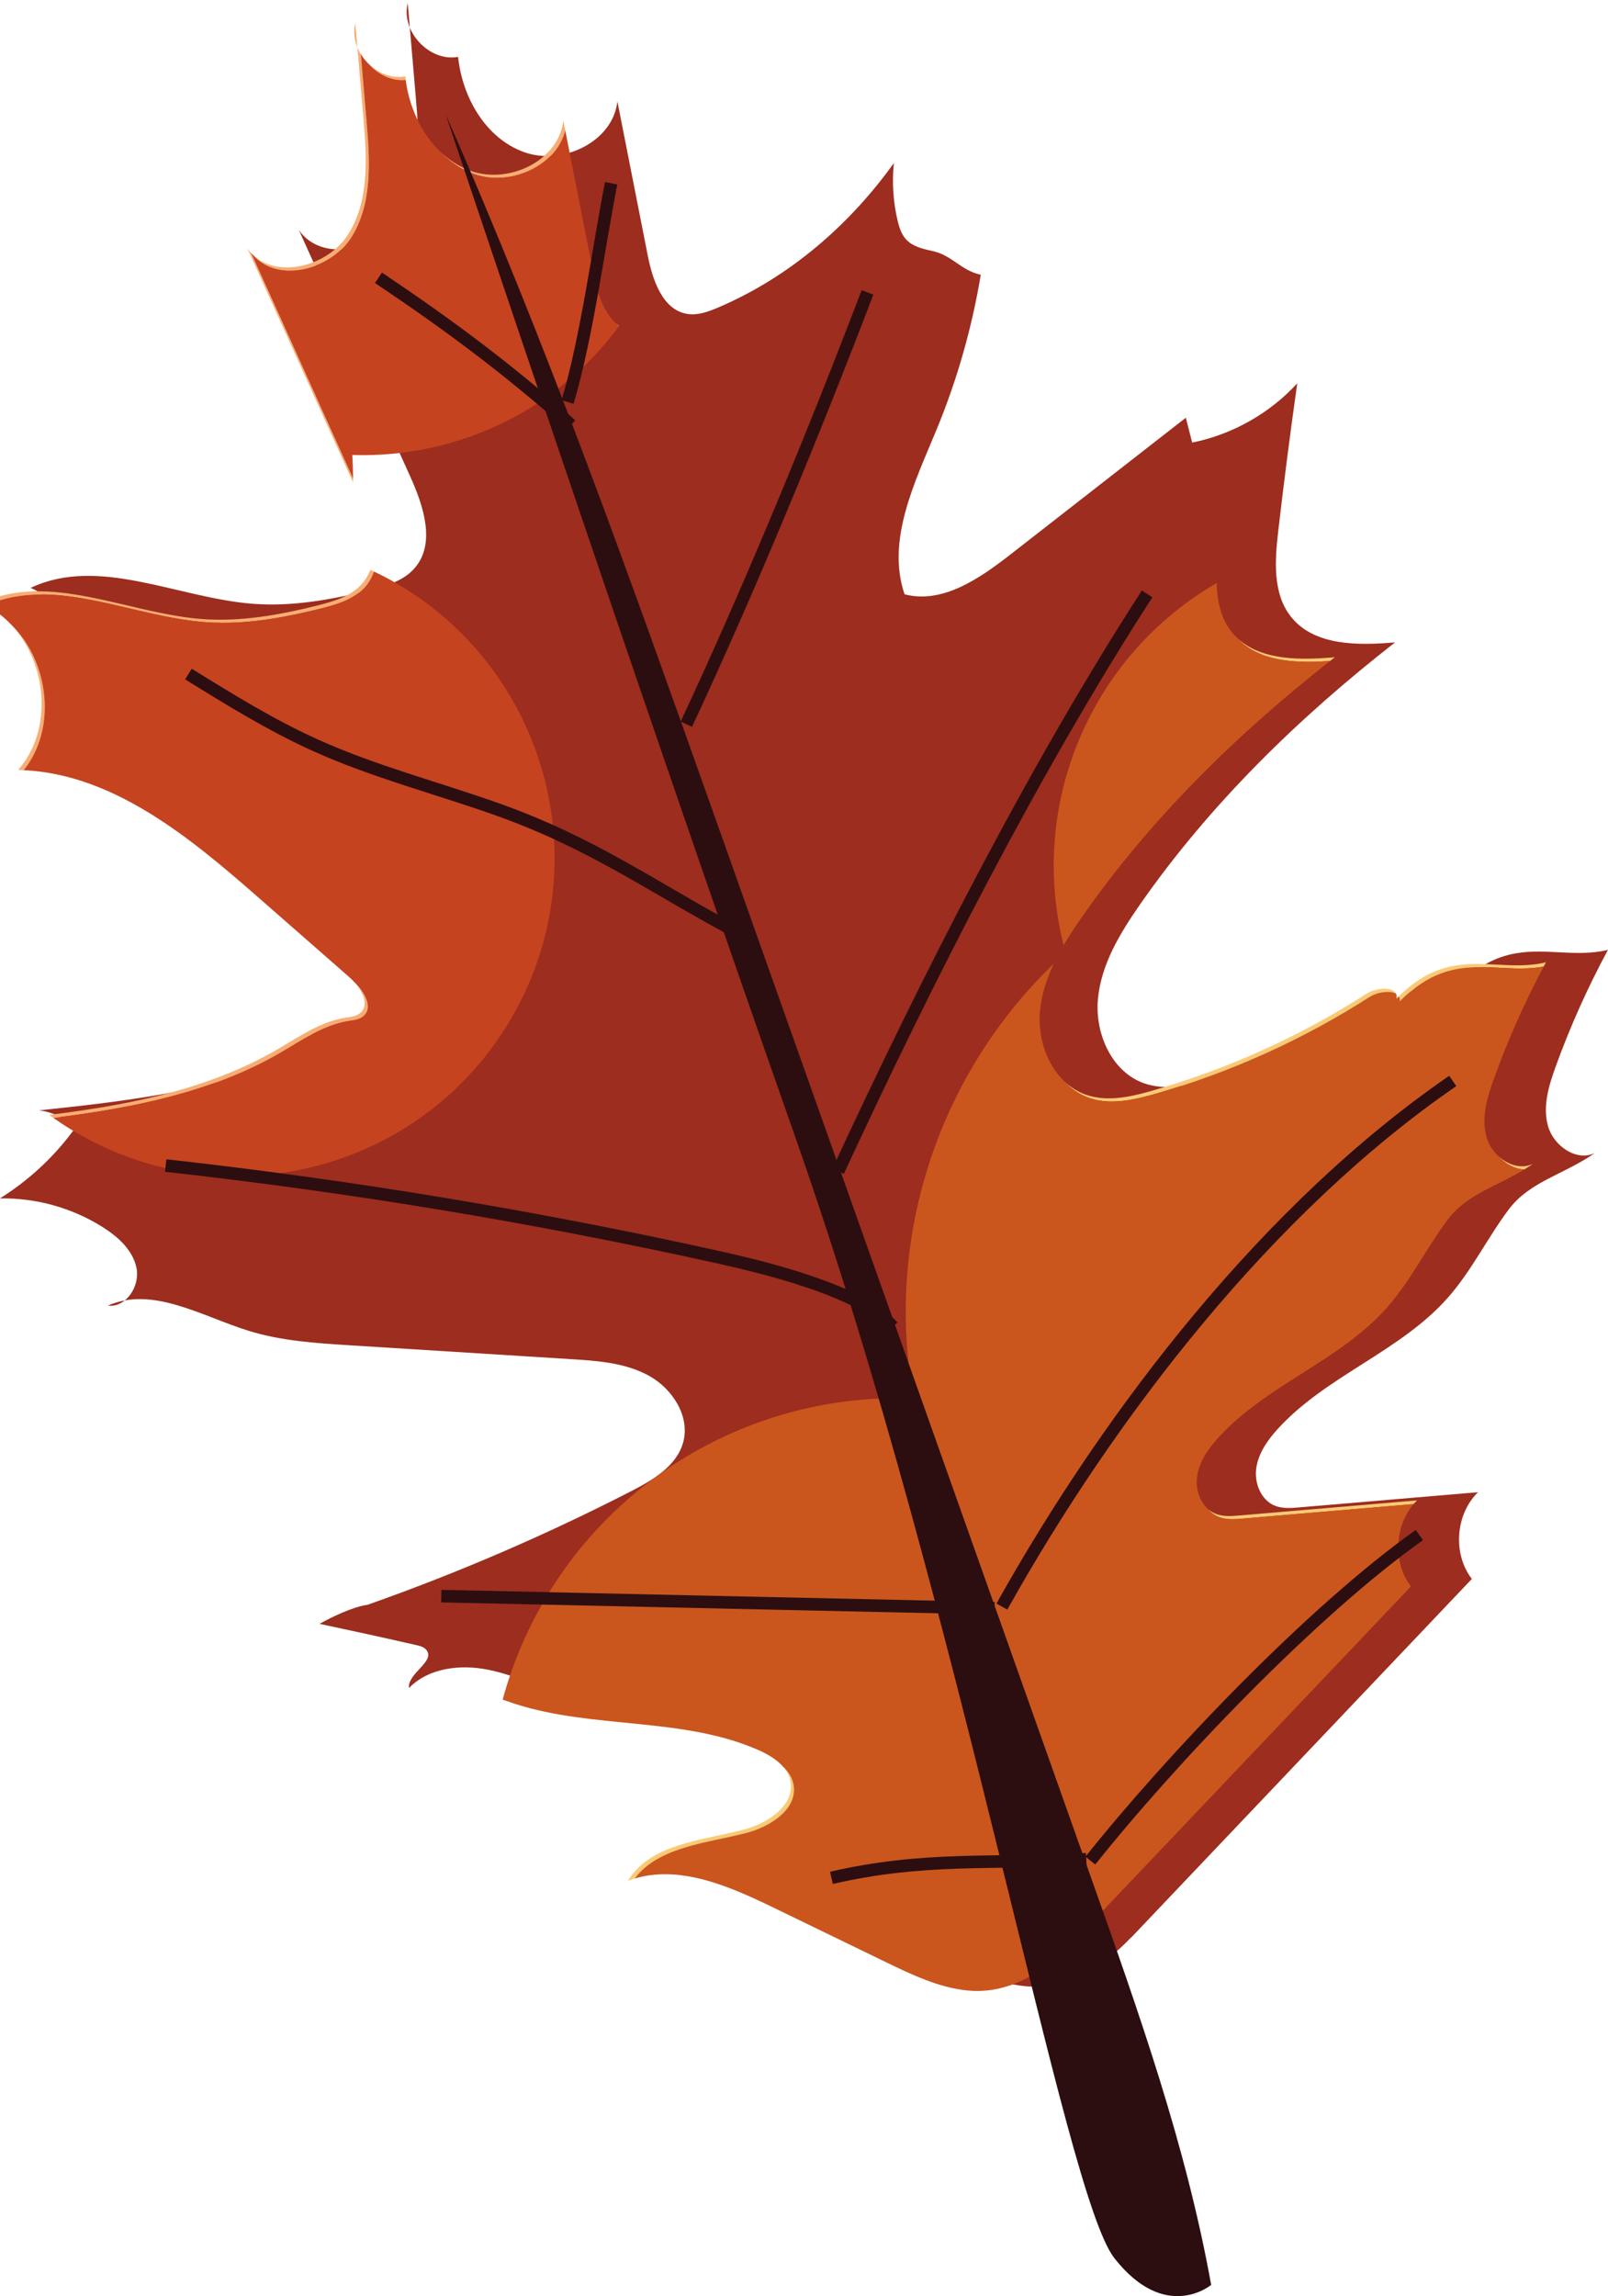 <?xml version="1.0" encoding="UTF-8" standalone="no"?>
<!-- Created with Inkscape (http://www.inkscape.org/) -->

<svg
   width="32.181mm"
   height="45.932mm"
   viewBox="0 0 32.181 45.932"
   version="1.1"
   id="svg1424"
   inkscape:version="1.1.2 (1:1.1+202202050852+0a00cf5339)"
   sodipodi:docname="leaf9.svg"
   xmlns:inkscape="http://www.inkscape.org/namespaces/inkscape"
   xmlns:sodipodi="http://sodipodi.sourceforge.net/DTD/sodipodi-0.dtd"
   xmlns="http://www.w3.org/2000/svg"
   xmlns:svg="http://www.w3.org/2000/svg">
  <sodipodi:namedview
     id="namedview1426"
     pagecolor="#ffffff"
     bordercolor="#666666"
     borderopacity="1.0"
     inkscape:pageshadow="2"
     inkscape:pageopacity="0.0"
     inkscape:pagecheckerboard="0"
     inkscape:document-units="mm"
     showgrid="false"
     fit-margin-top="0"
     fit-margin-left="0"
     fit-margin-right="0"
     fit-margin-bottom="0"
     inkscape:zoom="1.2810466"
     inkscape:cx="203.34936"
     inkscape:cy="279.0687"
     inkscape:window-width="1856"
     inkscape:window-height="1016"
     inkscape:window-x="1984"
     inkscape:window-y="27"
     inkscape:window-maximized="1"
     inkscape:current-layer="layer1" />
  <defs
     id="defs1421">
    <clipPath
       clipPathUnits="userSpaceOnUse"
       id="clipPath22">
      <path
         d="m 599.137,3471.36 c 38.629,-6.52 79.593,1.96 112.461,23.27 -2.364,-7.69 3.851,-16.01 11.511,-18.47 7.661,-2.47 16.036,-0.5 23.555,2.39 12.754,4.87 24.508,12.35 34.328,21.84 10.821,-5.36 7.324,-24.15 17.641,-30.42 4.332,-2.64 9.82,-2.14 14.82,-1.31 20.32,3.39 39.945,10.88 57.348,21.91 -4.496,-7.05 -6.879,-15.44 -6.77,-23.81 55.157,10.68 106.774,42.69 145.809,83.08 -21.356,-40.21 -43.371,-83.83 -37.32,-128.96 70.35,61.1 132.47,131.66 184.18,209.17 8.33,-50.72 12.26,-102.17 11.75,-153.57 -0.55,-54.09 -5.98,-108.61 2.85,-161.97 11.73,3.14 22.7,9.05 31.78,17.1 -1.98,80.79 -7.51,161.5 -16.58,241.8 -1.51,13.46 -3.24,27.27 -9.59,39.25 1.16,-8.57 7.83,-15.23 14.4,-20.84 23.99,-20.52 51.49,-36.44 78.82,-52.23 32.76,-18.93 66.53,-38.2 103.95,-43.78 22.13,-3.31 47.01,5.74 69.32,7.39 -20.65,8.94 -28.69,33.2 -40.03,52.63 -13.84,23.7 -35.52,42.74 -60.82,53.39 24.22,9.35 50.37,8.69 76.61,8.03 13.24,-0.33 26.5,-0.67 39.56,0.28 32.75,2.39 65.3,12.98 97.82,8.46 -10.37,8.98 -17.17,21.98 -18.64,35.62 43.79,11.99 85.8,30.45 124.25,54.59 8.15,5.11 16.98,11.84 17.62,21.44 51.66,-7.1 102.35,15.16 149.76,36.89 -39.09,-4.64 -76.5,14.58 -114.74,23.94 -15.59,3.81 -31.32,6.5 -47.36,5.93 6.81,10.23 11.46,21.9 13.53,34.02 -6.48,-9.88 -19.43,-12.73 -31.06,-14.77 -21.94,-3.83 -43.88,-7.66 -65.82,-11.5 -0.26,9.34 -1.52,18.65 -3.76,27.72 -12.59,-4.29 -27.37,-8.34 -38.43,-0.93 -2.44,1.64 -4.67,3.82 -7.54,4.49 -2.71,0.62 -5.52,-0.23 -8.17,-1.09 -24.93,-8.12 -49.33,-17.87 -72.99,-29.18 0.06,12.3 -2.16,24.61 -6.5,36.12 -60.39,-27.06 -116.9,-62.76 -167.29,-105.65 12.86,20.68 23.53,43.11 40.48,60.6 10.48,10.8 23.01,19.34 34.89,28.57 56.87,44.12 100.06,105.62 122.27,174.08 -8.82,-2.75 -21.13,-5.59 -29.75,-2.27 18.41,5.51 32.76,20.37 42.45,36.96 9.68,16.61 15.45,35.13 22.37,53.06 8.84,22.89 19.65,44.96 28.78,67.73 -14.73,-9.46 -37.96,-7.12 -49.26,6.25 9.53,1.32 16.7,9.24 22.12,17.19 20.78,30.5 28.45,69.63 20.75,105.72 -5.03,-8.8 -13.77,-15.4 -23.61,-17.83 15.36,33.89 30.73,67.77 46.09,101.65 -9.02,-2.42 -14.69,11.05 -10.87,19.58 3.82,8.52 12.24,14.16 16.71,22.36 6.67,12.23 3.34,27.16 2.87,41.08 -1.05,31.21 13.14,63.24 3.31,92.87 -12.37,-18.01 -24.75,-36.02 -37.12,-54.02 -21.29,-30.98 -43.5,-65.07 -41.28,-102.59 -5.91,10.39 -11.81,20.78 -17.71,31.18 -14.49,-47.17 -30.77,-93.79 -48.79,-139.73 -8.1,12.25 -15.94,24.68 -23.5,37.27 -12.76,-21.21 -25.53,-42.42 -38.29,-63.63 -3.68,7.28 -6.37,15.05 -7.98,23.04 -13.36,-29.56 -27.16,-58.91 -41.4,-88.05 -3.62,10.04 -7.25,20.07 -10.87,30.12 -33.9,-75.69 -93.87,-140.19 -111.89,-221.13 -6.78,13.54 -12.75,27.96 -13.08,43.1 -0.3,13.72 4.06,27.06 6.56,40.56 5.54,29.86 1.84,61.36 -10.47,89.13 -5.05,-2.89 -10.1,-5.77 -15.16,-8.66 0.83,33.48 -2.36,67.06 -9.48,99.77 -4.6,-7.89 -9.19,-15.79 -13.78,-23.68 -6.28,34.64 -20.03,67.92 -40.05,96.88 -4.96,-8.88 -9.92,-17.76 -14.88,-26.65 -8.1,40.81 -14.96,81.85 -20.57,123.07 -9.11,-3.31 -17.3,-9.16 -23.37,-16.72 5.37,24.69 -6.14,48.81 -14.33,72.72 -7.29,21.27 -14.58,42.54 -21.869,63.82 -1.675,-5.29 -3.347,-10.57 -5.023,-15.84 -19.996,29.95 -36.051,62.54 -47.621,96.64 -2.832,-39.17 -0.438,-78.7 7.101,-117.24 -10.156,3.04 -18.046,12.55 -19.152,23.1 1.453,-32.63 8.012,-65.02 19.359,-95.64 -8.921,6.18 -17.847,12.36 -26.765,18.54 9.906,-33.53 21.902,-66.44 35.887,-98.47 -7.383,6.88 -14.774,13.76 -22.153,20.63 -6.543,-48.58 -3.961,-98.37 7.574,-146.02 -13.765,8.38 -27.011,17.63 -39.632,27.66 5.078,-55.1 15.351,-109.71 30.652,-162.89 -14.875,-1.94 -30.559,4.2 -40.152,15.73 9.535,-51.78 33.089,-100.92 67.492,-140.78 10.558,-12.24 22.199,-23.73 30.512,-37.6 15.13,-25.26 17.92,-56.15 31.27,-82.39 -13.35,10.56 -20.62,25.42 -31.575,38.44 -10.281,12.22 -23.055,22.04 -35.723,31.77 -44.762,34.37 -89.519,68.74 -134.285,103.11 8.691,-10.82 5.844,-28.91 -5.746,-36.55 -23.648,32.9 -72.828,30.75 -108.668,49.64 5.02,-1.94 4.52,-10.04 0.187,-13.23 -4.324,-3.2 -10.281,-2.79 -15.57,-1.81 -15.113,2.81 -29.547,9.17 -41.808,18.44 -13.903,10.5 -25.86,25.07 -42.809,29.11 0.469,-7.45 0.937,-14.9 1.398,-22.36 -23.41,13.93 -47.793,26.25 -72.902,36.82 1.156,-3.97 2.32,-7.95 3.477,-11.92 -27.414,26.4 -54.828,52.81 -82.243,79.22 -0.062,-46.42 15.356,-92.73 43.227,-129.84 -7.453,1.93 -14.914,3.87 -22.379,5.8 28.367,-23.65 55.024,-49.36 79.688,-76.85 -8.266,-3.6 -17.254,-5.53 -26.266,-5.64 29.262,-20.43 60.344,-38.24 92.758,-53.16 -9.207,-6.69 -19.875,-11.35 -31.031,-13.56 20.093,-9.8 35.195,-27.24 52.656,-41.2 17.461,-13.95 40.375,-24.91 61.719,-18.27 -7.848,-9.77 -19.59,-16.32 -32.028,-17.86 53.219,-25.14 89.457,-38.83 143.203,-62.83 49.703,-22.2 96.793,-26.62 146.801,-48.12 -57.25,-38.45 -130.277,-28.87 -196.262,-48.91 6.235,-6.37 15.45,-9.69 24.313,-8.76 -21.379,-11.62 -41.844,-24.94 -61.129,-39.78 -4.59,-3.54 -9.289,-7.37 -11.613,-12.68 -2.114,-4.81 -2.153,-10.59 -5.461,-14.67 -2.684,-3.3 -6.957,-4.79 -10.992,-6.11 -18.2,-5.98 -36.399,-11.96 -54.594,-17.94 1.84,-5.85 6.14,-10.87 11.633,-13.6 -28.133,-17.97 -50.914,-39.05 -67.879,-67.8"
         id="path20" />
    </clipPath>
    <clipPath
       clipPathUnits="userSpaceOnUse"
       id="clipPath178">
      <path
         d="m 2655.38,3661.85 c -3.99,-25.54 0.6,-53.72 18.12,-72.72 27.22,-29.55 77.6,-26.71 110.07,-3.05 32.47,23.67 50.26,62.44 62.2,100.81 35.28,113.35 31.58,237.32 77.03,347 -62.01,-50.78 -144.23,-67.1 -219.66,-94.22 -75.42,-27.11 -153.44,-74.96 -172.85,-152.73 -10.08,-40.41 3.87,-91.81 43.43,-104.82 38.57,-12.67 75.99,16.04 102.52,40.75 -8.31,-19.81 -17.49,-39.49 -20.86,-61.02"
         id="path176" />
    </clipPath>
    <clipPath
       clipPathUnits="userSpaceOnUse"
       id="clipPath202">
      <path
         d="m 1982.81,4142.55 c 41.55,-33.96 65.96,-84.53 83.06,-135.39 17.1,-50.87 28.27,-103.84 49.91,-152.95 17.08,-38.77 40.59,-74.69 69.27,-105.86 30.05,-32.64 69.4,-61.38 113.77,-61.37 44.36,0.01 89.58,40.78 79.82,84.06 46.2,-6.49 92.81,24.5 111.89,67.07 19.08,42.58 13.44,93.46 -7.24,135.27 -20.68,41.83 -54.96,75.54 -92.39,103.39 -92.04,68.49 -207.11,105.46 -321.83,103.4 -45.45,-0.82 -91.16,-5.35 -136.51,-7.99 17.71,-8.29 34.95,-17.12 50.25,-29.63"
         id="path200" />
    </clipPath>
    <clipPath
       clipPathUnits="userSpaceOnUse"
       id="clipPath106">
      <path
         d="m 4428.1,3968.97 c -52.63,44.62 -160.32,141.81 -269.6,73.78 -94.73,-58.97 -235.45,-149.85 -337.63,-196.1 4.36,3.95 197.96,179.44 266.71,243.82 69.54,65.11 137.76,155.83 31.08,292.34 -15.17,60.39 -23.37,124.54 -23.37,124.54 0,0 -29.71,-46.46 -104.72,-56.35 -75.01,-9.87 -157.39,-38.27 -172.55,-169.69 -14.73,-127.62 33.13,-309.71 -17.65,-442.17 l -0.47,0.34 c -11.33,29.99 -48.8,136.58 -36.16,204.19 14.81,79.29 28.52,268.79 -57.92,312.32 -86.43,43.53 -143.59,39.08 -203.26,90.78 -20.01,-51.63 -37.3,-112.17 -82.27,-177.91 -44.96,-65.74 -37.11,-182.01 148.81,-258.58 71.65,-22.58 165.82,-130.87 203.6,-177.18 -18.29,1.66 -42.5,6.57 -63.01,20.14 -122.69,87.73 -167.18,79.03 -205.31,49.51 -38.14,-29.51 -38.14,-29.51 -92.58,-42.88 54.47,-24.02 3.94,-76.82 103.3,-114.78 86.75,-33.13 242.29,45.17 280.41,65.59 -10.53,-19.54 16.89,-218.2 103.02,-278.85 48.91,-34.45 75.24,-26.93 97.88,-19.41 17.61,5.85 32.98,11.7 55.01,-2.21 -19.31,52.63 -19.31,52.63 -16.11,100.75 3.2,48.11 -14.42,89.88 -155.7,142.68 -25.75,10.71 -42.58,47.5 -54.12,67.77 58.42,-9.1 152.93,-24.93 188.67,-37.28 53.31,-18.41 232.21,-100.37 306.01,-86.52 73.79,13.85 77.18,95.08 143.19,162.9 66.01,67.83 75.31,72.83 75.31,72.83 0,0 -57.94,-9 -110.57,35.63"
         id="path104" />
    </clipPath>
    <clipPath
       clipPathUnits="userSpaceOnUse"
       id="clipPath226">
      <path
         d="m 1263.38,2237.22 c 101.67,-18.82 201.01,-50.2 295.05,-93.19 0.02,5.76 0.04,11.52 0.05,17.27 31.51,1.34 63.08,1.22 94.57,-0.36 -9.19,6.89 -8.56,21.75 -1.78,31.02 6.8,9.28 17.78,14.34 28.28,19.02 15.6,6.96 31.2,13.91 46.8,20.87 2.85,1.26 5.92,2.76 7.22,5.58 2.79,6.07 -4.18,11.65 -8.73,16.53 -11.33,12.12 -9.31,32.34 0.03,46.05 9.35,13.71 24.22,22.43 38.6,30.71 29.86,17.19 59.73,34.39 89.6,51.58 -45.21,-5.14 -92.2,7.31 -128.92,34.16 -5.92,4.34 -11.86,9.41 -14.19,16.37 -2.83,8.45 0.28,17.68 4.11,25.72 11.02,23.13 28.36,43.19 49.65,57.44 -11.86,2.54 -24.64,5.62 -32.35,14.97 -7.7,9.36 -5.78,26.95 5.97,29.91 -12.27,15.84 -15.11,38.45 -7.15,56.83 5.02,11.59 14.15,22.5 12.84,35.07 -0.79,7.52 -5.34,14.3 -5.95,21.84 -0.67,8.48 3.71,16.45 7.95,23.83 18.36,31.96 36.72,63.91 55.08,95.87 -32.2,-29.83 -74.4,-57.06 -117.19,-47.28 -31.85,-19.41 -73.6,-21.46 -107.21,-5.28 -32.96,-36.27 -81.57,-57.8 -130.58,-57.82 26.75,28.1 47.62,61.76 60.91,98.21 -2.76,-0.91 -5.52,-1.82 -8.28,-2.74 -18.17,-6.03 -44.83,5.84 -53.43,22.95 -11.88,23.62 1.91,51.3 5.63,77.47 -10.03,-8.93 -25.92,-8.36 -37.79,-2.07 -11.87,6.29 -20.55,17.16 -28.51,27.98 -12.71,17.3 -24.5,35.28 -35.28,53.84 -5.96,-5.02 -15.9,-1.09 -19.53,5.8 -3.63,6.9 -2.66,15.25 -1.01,22.86 -41.47,33.52 -63.85,89.23 -57.08,142.12 -14.26,-38.85 -39.56,-72.49 -64.52,-105.51 -5.41,-7.16 -11.26,-14.67 -19.65,-17.89 -8.39,-3.22 -19.92,0 -22.29,8.66 -2.44,-22.19 -9.73,-43.84 -21.19,-63 -2.37,-3.96 -6.09,-8.35 -10.61,-7.4 -3.46,0.74 -5.45,4.31 -6.81,7.58 -3.18,7.6 -5.43,15.6 -6.7,23.74 -6.03,-30.06 -15.68,-59.39 -28.68,-87.15 -3.51,-7.49 -7.59,-15.23 -14.62,-19.58 -7.04,-4.35 -17.84,-3.63 -21.91,3.57 4.73,-18.5 -5.55,-39.67 -23.02,-47.39 -17.46,-7.71 -40.037,-1.06 -50.53,14.88 8.915,-38.21 10.2,-80.47 14.399,-119.49 1.25,-11.64 2.277,-23.57 -0.449,-34.96 -2.727,-11.4 -9.86,-22.35 -20.723,-26.73 -8.551,-3.45 -18.184,-2.47 -27.281,-1 -27.699,4.47 -54.735,13.03 -79.961,25.32 6.113,-12.79 -5.805,-28.28 -19.652,-31.31 -13.844,-3.04 -27.993,2.37 -41.129,7.69 2.656,-9.57 -5.196,-19.56 -14.618,-22.72 -9.425,-3.16 -19.726,-1.24 -29.394,1.07 -30.246,7.25 -59.59,18.24 -87.16,32.65 7.437,-27.41 23.672,-53.84 41.871,-75.64 18.199,-21.8 35.168,-48.09 32.207,-76.34 -4.031,-1.08 -8.067,-2.17 -12.102,-3.26 9.02,-8.7 18.606,-18.54 19.696,-31.02 1.093,-12.49 -12.172,-26.03 -23.235,-20.14 5.465,-15 19.739,-24.58 32.379,-34.33 12.649,-9.74 25.375,-22.65 25.277,-38.61 -0.011,-3 -0.468,-6.16 0.829,-8.86 1.453,-3.01 4.714,-4.66 7.8,-5.98 8.039,-3.43 16.618,-6.2 23.164,-11.98 6.547,-5.8 10.465,-15.78 6.27,-23.44 -3.727,-6.8 -12.078,-9.29 -19.602,-11.16 -28.543,-7.11 -57.089,-14.23 -85.636,-21.34 21.398,-12.14 42.797,-24.27 64.191,-36.4 12.91,-7.31 27.801,-18.62 24.934,-33.18 11.539,5.22 24.207,-9.49 21.578,-21.87 -2.633,-12.39 -14.356,-20.64 -25.949,-25.75 -1.489,-0.65 -3.164,-1.46 -3.637,-3.02 -0.469,-1.56 1.586,-3.47 2.715,-2.3 33.414,6.07 66.601,-8.45 96.976,-23.64 9.407,-4.7 19.18,-10.02 24.59,-19.04 5.41,-9.01 4.301,-22.77 -4.965,-27.75 76.507,-4.28 154.137,14.05 220.637,52.12 40.07,22.93 73.58,61.25 119.13,68.77"
         id="path224" />
    </clipPath>
    <clipPath
       clipPathUnits="userSpaceOnUse"
       id="clipPath330">
      <path
         d="m 2706.66,2329.43 c 28.86,13.55 49.18,49.09 36.48,78.33 70.17,4.27 127.65,69.68 134.1,139.69 3.27,35.55 -12.49,79.68 -47.97,83.76 24.11,48.99 20.65,110.48 -8.79,156.48 -29.44,45.99 -83.84,74.86 -138.43,73.47 -8.79,47.03 -28.91,94.4 -67.26,122.99 -38.36,28.59 -97.75,32.07 -131.67,-1.67 -55.48,52.75 -165.4,0.52 -214.89,58.93 14.74,-34.33 -12.48,-71.15 -37.75,-98.67 -25.27,-27.51 -52.27,-64.62 -37.12,-98.76 -42.43,-1.5 -82.1,-26.35 -106.98,-60.76 -24.88,-34.41 -36.02,-77.39 -37.27,-119.83 -1.49,-50.52 20.87,-111.59 70.93,-118.59 -29.48,-36.11 -36.56,-89.11 -17.59,-131.68 18.97,-42.58 63.11,-72.76 109.66,-74.98 -9.85,-26.03 8.84,-54.44 30.86,-71.46 55.34,-42.75 138.6,-44.83 196,-4.88 44.07,-35.12 104.68,-15.59 135.5,25.67 19.42,26 14.78,38.32 48.42,39.62 10.5,0.41 19.89,-0.95 28.97,-2.31 17.44,-2.61 33.77,-5.22 54.8,4.65"
         id="path328" />
    </clipPath>
    <clipPath
       clipPathUnits="userSpaceOnUse"
       id="clipPath138">
      <path
         d="m 3894.4,2099.77 c 69.11,-3.4 145.1,-14.4 201.73,25.36 32.82,23.03 54.57,60.82 90.72,78.15 -9.4,14.34 7.35,30.81 19.97,42.42 18.95,17.43 32.08,41.11 36.82,66.43 -13.79,9.78 -14.25,33.32 -0.89,43.66 -28.21,14.9 -36.75,57.36 -16.51,82.02 -13.93,-3.48 -26.83,11.67 -26.8,26.03 0.03,14.36 8.58,27.14 16.78,38.93 -5.36,-3.04 -9.55,5.64 -9.51,11.81 0.19,35.04 8.93,70 25.21,101.02 -24.3,-16.58 -61.45,-9.65 -78.16,14.56 -14.89,2.81 -27.2,16.02 -28.96,31.08 -1.75,15.04 7.19,30.73 21.03,36.89 -5.39,16.28 -6.54,33.95 -3.31,50.78 -15.5,16.55 -14.65,45.65 1.78,61.27 -32.94,-12.07 -72.97,-1.07 -95.11,26.15 -22.13,27.21 -24.76,68.65 -6.22,98.44 -14.78,-9.76 -33.16,8.57 -36.56,25.93 -3.42,17.37 -1.09,37.28 -12.54,50.78 -3.79,4.47 -8.78,7.74 -13.02,11.78 -15.19,14.47 -19.27,37.69 -15.62,58.35 3.67,20.65 13.94,39.45 24.06,57.82 -33.25,-20.84 -66.86,-41.97 -93.95,-70.35 -18.48,-19.37 -41.97,-44.36 -66.85,-34.46 -2.41,-44.75 -54.88,-78.93 -96.78,-63.03 -9.68,-64.93 -87.12,-109.97 -148.34,-86.3 -13.19,-37.21 -27.11,-75.61 -54.3,-104.24 -27.2,-28.64 -71.56,-44.93 -107.2,-27.93 6.23,-23.87 10,-49.99 0.11,-72.59 -4.71,-10.74 -12.26,-20.08 -16.66,-30.95 -4.39,-10.87 -4.84,-24.74 3.5,-32.98 -32.17,-27.42 -59.32,-60.72 -79.72,-97.75 -6.04,-10.98 -11.64,-22.91 -11.02,-35.42 0.86,-17.42 10.08,-41.71 -6.39,-47.44 7.15,-35.45 19.38,-69.86 36.2,-101.87 9.06,-17.23 19.18,-39.34 6.93,-54.46 42.28,-38.6 94.08,-66.66 149.49,-81 30.35,-7.85 52.29,-26.32 82.31,-35.36 26.04,-7.83 45.97,-15.78 68.53,-30.94 18.63,-12.53 48.83,-22.38 68.85,-32.32 21.21,-10.55 45.04,-4.03 67.61,-2.12 34.17,2.91 68.54,3.53 102.79,1.85"
         id="path136" />
    </clipPath>
    <clipPath
       clipPathUnits="userSpaceOnUse"
       id="clipPath304">
      <path
         d="m 1318.04,817 c 0,0 202.65,-26.488 218.08,175.422 15.43,201.908 -88.39,347.038 -88.39,347.038 0,0 -37.74,-188.02 -95.85,-162.89 -58.11,25.14 50.1,131.59 -24.85,279.53 -74.95,147.94 -139.23,226.51 -139.23,226.51 0,0 -4.89,-54.17 -43.15,-95.23 -38.25,-41.04 -79.15,-119.02 -72.98,-172.45 -86.947,123.19 -112.057,165.95 -315.818,234.25 -42.743,25.31 -85.661,66.02 -85.661,66.02 0,0 45.528,-104.63 29.395,-144.18 -16.141,-39.56 -60.594,-128.03 1.816,-204.16 62.407,-76.14 136.621,-162.58 136.621,-162.58 0,0 -66.535,61.32 -130.097,27.97 -63.567,-33.35 -103.512,-87.34 -165.387,-107.76 101.598,-61.52 102.524,-87.95 152.195,-127.33 49.672,-39.39 122.786,-33.601 171.891,-77.301 49.105,-43.687 24.168,-66.738 -72.582,-102.328 77.781,-75.961 150.687,-155.66 229.047,-176.859 78.36,-21.211 289.08,-2.703 294.95,176.328"
         id="path302" />
    </clipPath>
    <clipPath
       clipPathUnits="userSpaceOnUse"
       id="clipPath362">
      <path
         d="m 2844.54,1268.28 c -0.89,-64.2 -1.86,-129.08 -17.52,-191.35 -15.64,-62.26 -47.57,-122.598 -99.54,-160.309 45.05,19.57 87.19,45.828 124.61,77.649 -15.95,-157.969 -138.08,-299.711 -291.94,-338.84 -40.17,-10.219 -81.65,-13.969 -122.93,-17.68 -39.49,-3.539 -78.98,-7.102 -118.47,-10.641 -5.1,-0.461 -10.49,-0.871 -15.1,1.352 -5.34,2.559 -8.52,8.078 -11.29,13.32 -82.49,156.278 -87.35,351.239 -12.74,511.429 11.8,-34.74 23.59,-69.48 35.38,-104.23 19.38,122.15 41,249.75 115.51,348.46 6.38,-41.38 12.76,-82.78 19.14,-124.18 60.74,89.48 112.73,184.9 154.99,284.46 31.65,-60.88 63.31,-121.78 94.96,-182.67 19.98,-38.44 29.65,-79.67 47.06,-118.13 10.71,-23.64 0.93,-21.93 27.56,-20.41 20.6,1.18 51.42,23.24 70.32,31.77"
         id="path360" />
    </clipPath>
    <clipPath
       clipPathUnits="userSpaceOnUse"
       id="clipPath394">
      <path
         d="m 3972.11,565.449 c 64.42,67.781 128.85,135.582 193.27,203.36 -10.92,14.273 -9.33,36.601 3.51,49.183 -33.87,-2.871 -67.74,-5.75 -101.59,-8.633 -4.49,-0.379 -9.15,-0.73 -13.36,0.871 -8.04,3.059 -12.04,12.79 -10.85,21.309 1.17,8.543 6.39,15.961 12.18,22.34 27.41,30.121 69.47,43.832 96.45,74.351 13.39,15.149 22.34,33.668 34.43,49.879 12.09,16.211 30.88,19.653 49.14,32.301 -10.44,-5.15 -23.41,3.87 -26.65,15.04 -3.23,11.17 0.37,23.09 4.34,34.01 8.24,22.72 18.14,44.82 29.62,66.08 -9.5,-2.31 -18.7,-1.83 -27.9,-1.35 -18.41,0.95 -36.82,1.91 -57.59,-19.44 1.41,7.35 -10.97,6.76 -17.28,2.72 -37.79,-24.21 -79.12,-42.9 -122.26,-55.29 -12.36,-3.55 -25.71,-6.55 -37.87,-2.39 -18.6,6.39 -28.23,28.33 -26.42,47.91 1.81,19.58 12.45,37.13 23.68,53.28 39.71,57.07 90.08,106.16 144.92,148.89 -21.04,-1.77 -45.75,-2.08 -58.95,14.4 -10.56,13.16 -9.29,31.92 -7.34,48.69 3.23,27.98 6.83,55.93 10.79,83.82 -15.69,-17.09 -36.88,-29.05 -59.62,-33.62 -1.2,4.7 -2.41,9.4 -3.6,14.1 -33.24,-25.91 -66.48,-51.82 -99.72,-77.73 -17.44,-13.59 -38.44,-28.01 -59.83,-22.4 -10.5,30.96 5.96,63.73 18.41,93.95 11.53,28.02 19.88,57.35 24.84,87.24 -11.3,2.42 -16.23,11.07 -27.52,13.5 -5.42,1.16 -11.21,2.53 -14.94,6.64 -2.63,2.92 -3.84,6.83 -4.74,10.67 -2.5,10.63 -3.22,21.66 -2.1,32.52 -25.49,-35.53 -59.54,-64.8 -99.77,-81.95 -5.44,-2.32 -11.28,-4.48 -17.13,-3.64 -14.22,2.04 -19.97,19.12 -22.75,33.22 -5.73,29.11 -11.48,58.21 -17.21,87.31 -2.55,-22.96 -31.22,-36.55 -52.96,-28.73 -21.73,7.82 -35.04,31.03 -37.41,54.02 -16.26,-2.96 -32.56,14.39 -28.58,30.42 1.55,-18.06 3.1,-36.13 4.66,-54.19 1.96,-22.81 3.48,-47.5 -8.88,-66.76 -12.36,-19.27 -44.56,-26.55 -57.52,-7.69 21.04,-46.56 42.08,-93.11 63.13,-139.68 7.53,-16.67 14.57,-37.85 2.72,-51.8 -6.24,-7.35 -16.1,-10.31 -25.45,-12.65 -21.88,-5.48 -44.42,-9.56 -66.9,-7.77 -42.63,3.4 -87.07,27.27 -125.72,8.97 34.73,-15.15 46.2,-66.88 21.15,-95.29 52.88,-1.06 97.41,-37.84 137.2,-72.7 17.41,-15.25 34.83,-30.49 52.24,-45.75 6.13,-5.37 12.41,-15.22 6.16,-20.48 -2.31,-1.94 -5.56,-2.2 -8.54,-2.67 -14.37,-2.28 -26.67,-11.1 -39.27,-18.37 -49.23,-28.44 -107.66,-35.03 -164.2,-41.02 7.73,-0.77 15.14,-4.57 20.27,-10.4 -11.44,-15.71 -25.92,-29.21 -42.4,-39.511 20.54,0.383 41.16,-5.398 58.52,-16.398 8.73,-5.532 17.13,-13.172 19.04,-23.321 1.91,-10.16 -6.02,-22.3 -16.28,-21.09 25.38,11.301 53.31,-6.031 79.84,-14.261 18.54,-5.75 38.12,-7 57.48,-8.207 41.8,-2.621 83.6,-5.231 125.39,-7.852 15.23,-0.949 31.03,-2.058 44.37,-9.48 13.33,-7.418 23.39,-23.078 19.3,-37.782 -3.72,-13.328 -17.07,-21.238 -29.39,-27.558 -48.39,-24.852 -98.46,-46.41 -149.74,-64.5 -7.96,-1 -20.17,-6.84 -27.15,-10.781 18.35,-3.879 36.68,-7.911 54.97,-12.071 2.04,-0.468 4.24,-1.019 5.55,-2.648 5.44,-6.66 -10.71,-13.141 -9.81,-21.699 11.11,11.5 29.11,13.531 44.79,10.41 15.69,-3.121 30.15,-10.531 45.37,-15.469 45.11,-14.672 95.88,-7.441 139.35,-26.422 8.13,-3.551 16.66,-8.988 18.48,-17.68 2.94,-14.019 -12.99,-24.398 -26.86,-27.988 -24,-6.211 -53.18,-8.012 -66.01,-29.23 26.94,10.398 56.75,-2.422 82.74,-15.02 21.59,-10.472 43.19,-20.933 64.77,-31.402 14.9,-7.211 30.19,-14.551 46.66,-16.211 23.46,-2.367 44.09,10.473 60.33,27.57"
         id="path392" />
    </clipPath>
  </defs>
  <g
     inkscape:label="Layer 1"
     inkscape:groupmode="layer"
     id="layer1"
     transform="translate(-140.411,58.737)">
    <path
       d="m 163.049,-19.978 c 2.273,-2.392 4.545,-4.783 6.818,-7.174 -0.386,-0.503 -0.329,-1.291 0.123,-1.735 -1.195,0.102 -2.389,0.203 -3.584,0.304 -0.158,0.013 -0.322,0.026 -0.471,-0.03 -0.284,-0.108 -0.424,-0.451 -0.383,-0.752 0.042,-0.301 0.226,-0.563 0.43,-0.787 0.966,-1.063 2.45,-1.547 3.402,-2.623 0.473,-0.534 0.788,-1.188 1.215,-1.76 0.427,-0.572 1.09,-0.694 1.734,-1.139 -0.368,0.181 -0.826,-0.137 -0.94,-0.531 -0.114,-0.394 0.013,-0.815 0.153,-1.2 0.29,-0.801 0.64,-1.581 1.045,-2.331 -0.335,0.081 -0.66,0.065 -0.985,0.048 -0.649,-0.034 -1.299,-0.068 -2.031,0.685 0.049,-0.259 -0.387,-0.239 -0.61,-0.096 -1.333,0.854 -2.791,1.514 -4.313,1.951 -0.436,0.125 -0.907,0.231 -1.336,0.084 -0.656,-0.225 -0.996,-0.999 -0.932,-1.69 0.064,-0.691 0.439,-1.31 0.835,-1.88 1.401,-2.013 3.178,-3.745 5.112,-5.253 -0.742,0.063 -1.614,0.073 -2.08,-0.508 -0.373,-0.465 -0.327,-1.126 -0.259,-1.717 0.115,-0.987 0.241,-1.973 0.381,-2.957 -0.553,0.603 -1.301,1.024 -2.103,1.185 -0.042,-0.165 -0.085,-0.331 -0.127,-0.497 -1.173,0.914 -2.345,1.828 -3.518,2.742 -0.616,0.479 -1.356,0.988 -2.111,0.79 -0.371,-1.092 0.21,-2.248 0.649,-3.315 0.407,-0.988 0.701,-2.023 0.876,-3.077 -0.399,-0.086 -0.572,-0.391 -0.971,-0.476 -0.191,-0.041 -0.395,-0.089 -0.526,-0.234 -0.093,-0.103 -0.136,-0.241 -0.168,-0.376 -0.088,-0.375 -0.114,-0.764 -0.074,-1.148 -0.899,1.253 -2.1,2.286 -3.52,2.891 -0.192,0.081 -0.398,0.158 -0.604,0.128 -0.502,-0.072 -0.704,-0.675 -0.802,-1.172 -0.203,-1.027 -0.405,-2.054 -0.607,-3.08 -0.09,0.81 -1.101,1.29 -1.868,1.014 -0.767,-0.276 -1.236,-1.094 -1.32,-1.905 -0.573,0.104 -1.148,-0.508 -1.008,-1.074 0.055,0.637 0.109,1.275 0.164,1.912 0.069,0.804 0.123,1.676 -0.313,2.355 -0.436,0.679 -1.572,0.936 -2.029,0.271 0.742,1.643 1.485,3.285 2.227,4.927 0.266,0.589 0.514,1.335 0.096,1.828 -0.22,0.259 -0.569,0.363 -0.898,0.446 -0.772,0.193 -1.567,0.337 -2.36,0.274 -1.503,-0.12 -3.072,-0.962 -4.434,-0.317 1.225,0.535 1.629,2.36 0.745,3.362 1.866,0.037 3.436,1.335 4.84,2.564 0.614,0.538 1.228,1.076 1.843,1.614 0.217,0.189 0.438,0.537 0.218,0.722 -0.082,0.069 -0.197,0.078 -0.302,0.095 -0.507,0.08 -0.941,0.391 -1.385,0.648 -1.737,1.003 -3.798,1.236 -5.793,1.447 0.273,0.027 0.533,0.161 0.715,0.367 -0.403,0.555 -0.914,1.03 -1.496,1.394 0.725,-0.014 1.452,0.19 2.064,0.578 0.308,0.195 0.604,0.465 0.672,0.823 0.067,0.358 -0.213,0.787 -0.575,0.744 0.895,-0.399 1.881,0.213 2.817,0.503 0.654,0.203 1.344,0.247 2.027,0.29 1.475,0.092 2.949,0.185 4.423,0.277 0.537,0.033 1.095,0.073 1.565,0.334 0.47,0.261 0.825,0.814 0.681,1.333 -0.131,0.47 -0.602,0.749 -1.036,0.972 -1.707,0.877 -3.473,1.638 -5.283,2.276 -0.28,0.035 -0.711,0.241 -0.957,0.38 0.647,0.137 1.294,0.279 1.939,0.426 0.072,0.017 0.149,0.036 0.196,0.093 0.192,0.235 -0.377,0.464 -0.346,0.765 0.392,-0.405 1.027,-0.477 1.58,-0.367 0.554,0.11 1.064,0.372 1.6,0.546 1.592,0.518 3.382,0.262 4.916,0.932 0.287,0.125 0.588,0.317 0.652,0.623 0.104,0.495 -0.458,0.861 -0.947,0.988 -0.847,0.219 -1.876,0.283 -2.329,1.031 0.951,-0.367 2.002,0.086 2.919,0.53 0.762,0.369 1.523,0.738 2.285,1.107 0.526,0.255 1.065,0.514 1.646,0.573 0.827,0.083 1.555,-0.37 2.128,-0.973"
       style="fill:#9d2d1e;fill-opacity:1;fill-rule:nonzero;stroke:none;stroke-width:0.035"
       id="path386" />
    <g
       id="g388"
       transform="matrix(0.035,0,0,-0.035,22.86,-0.094)">
      <g
         id="g390"
         clip-path="url(#clipPath394)">
        <path
           d="m 3389.14,1036.58 c -0.81,0.57 -1.61,1.15 -2.4,1.73 45.43,5.66 90.65,14.43 129.99,37.16 12.6,7.27 24.9,16.09 39.27,18.37 2.98,0.47 6.23,0.73 8.54,2.67 5.33,4.48 1.55,12.31 -3.48,17.84 5.82,-5.5 11.18,-14.65 5.25,-19.63 -2.33,-1.95 -5.57,-2.21 -8.56,-2.69 -14.36,-2.27 -26.67,-11.08 -39.25,-18.36 -39.17,-22.62 -84.15,-31.42 -129.36,-37.09 m -17.01,198.75 c -1.06,0.05 -2.13,0.09 -3.19,0.11 20.25,22.96 16.64,61.16 -3.84,82.97 21.49,-20.94 26.2,-59.3 7.03,-83.08 m 114.08,84.21 c -3.65,0 -7.3,0.13 -10.95,0.42 -31.03,2.48 -63.04,15.81 -93.06,15.81 -10.84,0 -21.43,-1.74 -31.62,-6.36 -0.91,0.47 -1.84,0.91 -2.79,1.32 10.51,4.98 21.44,6.84 32.65,6.84 30.02,0 62.03,-13.34 93.07,-15.81 3.64,-0.29 7.29,-0.43 10.94,-0.43 18.83,0 37.63,3.61 55.96,8.2 9.35,2.34 19.21,5.3 25.45,12.65 2,2.35 3.46,4.91 4.47,7.61 0.69,-0.31 1.38,-0.63 2.07,-0.95 -1.02,-3.02 -2.57,-5.87 -4.77,-8.47 -6.24,-7.34 -16.12,-10.3 -25.46,-12.64 -18.33,-4.58 -37.12,-8.19 -55.96,-8.19"
           style="fill:#f9ad72;fill-opacity:1;fill-rule:nonzero;stroke:none"
           id="path396" />
        <path
           d="m 3493.81,1003.27 c -30.2,0 -60.82,7.54 -89.01,23.42 -5.44,3.07 -10.66,6.37 -15.66,9.89 45.21,5.67 90.19,14.47 129.36,37.09 12.58,7.28 24.89,16.09 39.25,18.36 2.99,0.48 6.23,0.74 8.56,2.69 5.93,4.98 0.57,14.13 -5.25,19.63 -0.87,0.96 -1.78,1.85 -2.68,2.64 -17.41,15.26 -34.83,30.5 -52.24,45.75 -38.99,34.16 -82.53,70.15 -134.01,72.59 19.17,23.78 14.46,62.14 -7.03,83.08 -4.16,4.43 -9.02,8.19 -14.52,11 10.19,4.62 20.78,6.36 31.62,6.36 30.02,0 62.03,-13.33 93.06,-15.81 3.65,-0.29 7.3,-0.42 10.95,-0.42 18.84,0 37.63,3.61 55.96,8.19 9.34,2.34 19.22,5.3 25.46,12.64 2.2,2.6 3.75,5.45 4.77,8.47 3.62,-1.69 7.2,-3.52 10.74,-5.52 87.45,-49.25 118.4,-160.05 69.15,-247.49 -33.37,-59.24 -95,-92.56 -158.48,-92.56"
           style="fill:#c64320;fill-opacity:1;fill-rule:nonzero;stroke:none"
           id="path398" />
        <path
           d="m 3560.46,1399.91 c -20.15,44.58 -40.3,89.16 -60.45,133.75 0.68,-0.98 1.4,-1.9 2.18,-2.74 19.43,-42.97 38.85,-85.95 58.28,-128.92 0,-0.7 -0.01,-1.4 -0.01,-2.09 m 152.01,89.09 c -0.68,0.61 -1.33,1.27 -1.94,1.97 0.67,-0.62 1.38,-1.2 2.12,-1.72 -0.06,-0.08 -0.12,-0.17 -0.18,-0.25 m -188.08,31.87 c -8,0 -15.55,2.66 -20.82,8.66 5.12,-4.73 11.92,-6.86 19.07,-6.86 13.16,0 27.54,7.22 34.89,18.68 12.36,19.26 10.84,43.95 8.88,66.76 -1.16,13.45 -2.32,26.92 -3.47,40.37 0.54,-1.32 1.19,-2.6 1.94,-3.83 1.1,-12.78 2.2,-25.56 3.29,-38.34 1.96,-22.8 3.48,-47.5 -8.88,-66.77 -7.36,-11.45 -21.73,-18.67 -34.9,-18.67 m 118.24,52.97 c -4.47,0 -8.93,0.71 -13.13,2.23 -7.57,2.72 -14.11,7.31 -19.53,13.1 5.05,-4.95 11.01,-8.87 17.77,-11.31 4.2,-1.51 8.66,-2.22 13.14,-2.22 18.7,0 37.77,12.43 39.82,30.95 0.37,-1.85 0.73,-3.7 1.1,-5.55 -4.03,-16.43 -21.75,-27.2 -39.17,-27.2 m -54.23,55.9 c -7.06,0 -13.83,3.56 -18.61,8.9 4.61,-4.32 10.62,-7.1 16.85,-7.1 1.22,0 2.46,0.11 3.69,0.34 0.07,-0.68 0.15,-1.36 0.24,-2.03 -0.73,-0.08 -1.45,-0.11 -2.17,-0.11"
           style="fill:#f9ad72;fill-opacity:1;fill-rule:nonzero;stroke:none"
           id="path400" />
        <path
           d="m 3560.47,1402 c -19.43,42.97 -38.85,85.95 -58.28,128.92 0.45,-0.49 0.91,-0.95 1.38,-1.39 5.27,-6 12.82,-8.66 20.82,-8.66 13.17,0 27.54,7.22 34.9,18.67 12.36,19.27 10.84,43.97 8.88,66.77 -1.09,12.78 -2.19,25.56 -3.29,38.34 1.35,-2.21 3.01,-4.24 4.91,-6.01 4.78,-5.34 11.55,-8.9 18.61,-8.9 0.72,0 1.44,0.03 2.17,0.11 1.98,-15.16 8.69,-30.2 19.4,-40.68 5.42,-5.79 11.96,-10.38 19.53,-13.1 4.2,-1.52 8.66,-2.23 13.13,-2.23 17.42,0 35.14,10.77 39.17,27.2 5.36,-27.25 10.74,-54.5 16.11,-81.76 2,-10.13 5.52,-21.79 12.62,-28.31 0.61,-0.7 1.26,-1.36 1.94,-1.97 -34.96,-47.41 -89.91,-73.62 -146.31,-73.61 -2.04,0 -4.08,0.03 -6.12,0.1 0.27,-4.48 0.42,-8.98 0.43,-13.49"
           style="fill:#c64320;fill-opacity:1;fill-rule:nonzero;stroke:none"
           id="path402" />
        <path
           d="m 3562.94,1648.48 c -1.79,4.37 -2.35,9.15 -1.19,13.82 0.39,-4.6 0.79,-9.21 1.19,-13.82"
           style="fill:#f9ad72;fill-opacity:1;fill-rule:nonzero;stroke:none"
           id="path404" />
        <path
           d="m 3717.61,600.512 c 12.83,21.218 42.01,23.019 66.01,29.23 13.87,3.59 29.8,13.969 26.86,27.988 -0.66,3.129 -2.18,5.84 -4.25,8.192 2.95,-2.742 5.18,-6.024 6.01,-9.981 2.95,-14.031 -12.98,-24.41 -26.85,-28 -22.77,-5.89 -50.2,-7.812 -63.92,-26.101 -1.29,-0.391 -2.58,-0.84 -3.86,-1.328 m 345.6,206.738 c -2.57,0 -5.11,0.27 -7.51,1.18 -2.5,0.949 -4.61,2.55 -6.29,4.55 1.33,-1.16 2.84,-2.101 4.53,-2.75 2.4,-0.91 4.95,-1.191 7.53,-1.191 1.94,0 3.9,0.16 5.83,0.32 33.85,2.883 67.72,5.762 101.59,8.633 -0.69,-0.683 -1.35,-1.383 -1.98,-2.121 -32.62,-2.769 -65.23,-5.539 -97.86,-8.301 -1.93,-0.172 -3.89,-0.32 -5.84,-0.32 m 167.02,199.88 c -5.43,0.14 -10.85,3.15 -14.77,7.55 3.81,-3.5 8.62,-5.76 13.42,-5.75 2.17,0 4.34,0.46 6.41,1.48 -1.68,-1.17 -3.37,-2.25 -5.06,-3.28 m -235.82,38.84 c -4.4,0 -8.75,0.58 -12.95,2.03 -5.61,1.92 -10.4,5.26 -14.3,9.52 3.56,-3.4 7.75,-6.08 12.54,-7.73 4.2,-1.44 8.55,-2.02 12.95,-2.02 8.32,0 16.84,2.09 24.92,4.41 43.14,12.39 84.47,31.08 122.26,55.29 2.86,1.83 6.95,2.95 10.45,2.95 3.04,0 5.63,-0.85 6.57,-2.81 -1.25,0.7 -2.95,1.01 -4.81,1.01 -3.5,0 -7.59,-1.12 -10.44,-2.95 -37.79,-24.21 -79.12,-42.91 -122.27,-55.29 -8.09,-2.32 -16.6,-4.41 -24.92,-4.41 m 164.47,56.98 c 0.24,1.28 0.06,2.33 -0.43,3.15 15.95,15.74 30.52,18.48 44.8,18.48 3.83,0 7.64,-0.2 11.45,-0.39 3.81,-0.2 7.62,-0.4 11.45,-0.4 5.42,0 10.88,0.4 16.45,1.75 -0.44,-0.82 -0.88,-1.64 -1.32,-2.46 -4.51,-0.83 -8.96,-1.09 -13.38,-1.09 -3.83,0 -7.64,0.2 -11.45,0.39 -3.81,0.2 -7.62,0.4 -11.45,0.4 -14.68,0 -29.66,-2.9 -46.12,-19.83"
           style="fill:#fbca74;fill-opacity:1;fill-rule:nonzero;stroke:none"
           id="path406" />
        <path
           d="m 3917.37,537.602 c -1.84,0 -3.71,0.089 -5.59,0.277 -16.47,1.66 -31.76,9 -46.66,16.211 -21.58,10.469 -43.18,20.93 -64.77,31.402 -19.31,9.348 -40.71,18.828 -61.48,18.828 -5.87,0 -11.69,-0.75 -17.4,-2.48 13.72,18.289 41.15,20.211 63.92,26.101 13.87,3.59 29.8,13.969 26.85,28 -0.83,3.957 -3.06,7.239 -6.01,9.981 -3.67,4.168 -9.03,7.219 -14.23,9.488 -43.47,18.981 -94.24,11.75 -139.35,26.422 -2.23,0.719 -4.44,1.5 -6.64,2.297 2.81,10.293 6.37,20.512 10.68,30.59 37.94,88.64 124.21,141.691 214.88,141.691 3.15,0 6.31,-0.058 9.47,-0.191 -9.44,51.582 -4.37,106.422 17.81,158.241 15.01,35.07 36.45,65.39 62.31,90.27 -4.07,-8.58 -7.01,-17.57 -7.88,-27.03 -1.34,-14.54 3.62,-30.38 13.88,-40.18 3.9,-4.26 8.69,-7.6 14.3,-9.52 4.2,-1.45 8.55,-2.03 12.95,-2.03 8.32,0 16.83,2.09 24.92,4.41 43.15,12.38 84.48,31.08 122.27,55.29 2.85,1.83 6.94,2.95 10.44,2.95 1.86,0 3.56,-0.31 4.81,-1.01 0.36,-0.78 0.48,-1.73 0.26,-2.86 0.45,0.46 0.9,0.91 1.34,1.35 0.49,-0.82 0.67,-1.87 0.43,-3.15 16.46,16.93 31.44,19.83 46.12,19.83 3.83,0 7.64,-0.2 11.45,-0.4 3.81,-0.19 7.62,-0.39 11.45,-0.39 4.42,0 8.87,0.26 13.38,1.09 -10.92,-20.5 -20.38,-41.78 -28.3,-63.62 -3.97,-10.92 -7.57,-22.84 -4.34,-34.01 1.18,-4.07 3.65,-7.85 6.82,-10.77 3.92,-4.4 9.34,-7.41 14.77,-7.55 -16.61,-10.11 -33.1,-14.31 -44.08,-29.021 -12.09,-16.211 -21.04,-34.73 -34.43,-49.879 -26.98,-30.519 -69.04,-44.23 -96.45,-74.351 -5.79,-6.379 -11.01,-13.797 -12.18,-22.34 -0.94,-6.73 1.36,-14.207 6.32,-18.559 1.68,-2 3.79,-3.601 6.29,-4.55 2.4,-0.91 4.94,-1.18 7.51,-1.18 1.95,0 3.91,0.148 5.84,0.32 32.63,2.762 65.24,5.532 97.86,8.301 -10.99,-12.84 -11.86,-33.562 -1.53,-47.062 -64.42,-67.778 -128.85,-135.579 -193.27,-203.36 -14.94,-15.73 -33.58,-27.847 -54.74,-27.847"
           style="fill:#ca561e;fill-opacity:1;fill-rule:nonzero;stroke:none"
           id="path408" />
        <path
           d="m 4106.9,1297.26 c -15.54,0 -30.95,2.72 -40.84,13.6 9.91,-9.39 24.43,-11.81 39.07,-11.81 5.65,0 11.32,0.36 16.75,0.82 -0.92,-0.71 -1.84,-1.43 -2.75,-2.14 -4.02,-0.28 -8.13,-0.47 -12.23,-0.47"
           style="fill:#fbca74;fill-opacity:1;fill-rule:nonzero;stroke:none"
           id="path410" />
        <path
           d="m 3966.77,1135.26 c -9.58,38.24 -7.29,79.78 9.42,118.82 16.5,38.55 44.41,68.71 78.1,88.21 0.24,-10.26 2.32,-20.14 8.64,-28.02 0.98,-1.23 2.03,-2.36 3.13,-3.41 9.89,-10.88 25.3,-13.6 40.84,-13.6 4.1,0 8.21,0.19 12.23,0.47 -53.77,-42.23 -103.12,-90.63 -142.17,-146.75 -3.54,-5.09 -7.02,-10.33 -10.19,-15.72"
           style="fill:#ca561e;fill-opacity:1;fill-rule:nonzero;stroke:none"
           id="path412" />
      </g>
    </g>
    <path
       d="m 149.335,-56.436 c 2.027,4.587 3.706,9.318 5.383,14.044 2.514,7.084 5.027,14.168 7.541,21.251 0.944,2.66 1.892,5.334 2.391,8.111 0,0 -0.915,0.766 -1.936,-0.534 -1.022,-1.3 -3.024,-12.869 -6.39,-22.435 -3.254,-9.249 -6.989,-20.438 -6.989,-20.438"
       style="fill:#2c0e10;fill-opacity:1;fill-rule:nonzero;stroke:none;stroke-width:0.035"
       id="path414" />
    <path
       d="m 163.263,-46.925 c -2.284,3.532 -4.426,7.753 -6.192,11.564 l 0.227,0.106 c 1.763,-3.805 3.901,-8.018 6.175,-11.534 l -0.21,-0.136"
       style="fill:#2c0e10;fill-opacity:1;fill-rule:nonzero;stroke:none;stroke-width:0.035"
       id="path416" />
    <path
       d="m 154.26,-44.198 c 1.272,-2.719 2.56,-5.842 3.629,-8.645 l -0.234,-0.089 c -1.067,2.799 -2.353,5.917 -3.622,8.629 l 0.227,0.106"
       style="fill:#2c0e10;fill-opacity:1;fill-rule:nonzero;stroke:none;stroke-width:0.035"
       id="path418" />
    <path
       d="m 160.571,-26.539 c 2.175,-3.889 5.326,-7.957 8.985,-10.472 l -0.142,-0.206 c -3.707,2.549 -6.872,6.644 -9.061,10.557 l 0.218,0.122"
       style="fill:#2c0e10;fill-opacity:1;fill-rule:nonzero;stroke:none;stroke-width:0.035"
       id="path420" />
    <path
       d="m 162.331,-21.44 c 1.624,-2.037 4.442,-4.989 6.558,-6.488 l -0.145,-0.204 c -2.153,1.527 -4.97,4.482 -6.61,6.536 l 0.196,0.156"
       style="fill:#2c0e10;fill-opacity:1;fill-rule:nonzero;stroke:none;stroke-width:0.035"
       id="path422" />
    <path
       d="m 143.713,-35.297 c 3.695,0.411 7.368,1.019 10.999,1.821 0.47,0.104 1.19,0.272 1.869,0.503 0.678,0.229 1.316,0.529 1.604,0.856 l 0.187,-0.166 c -0.355,-0.394 -1.015,-0.689 -1.71,-0.927 -0.694,-0.236 -1.422,-0.406 -1.895,-0.511 -3.64,-0.804 -7.322,-1.414 -11.026,-1.826 l -0.028,0.249"
       style="fill:#2c0e10;fill-opacity:1;fill-rule:nonzero;stroke:none;stroke-width:0.035"
       id="path424" />
    <path
       d="m 149.24,-26.683 c 3.69,0.081 7.381,0.162 11.072,0.243 l 0.006,-0.251 c -3.69,-0.081 -7.381,-0.162 -11.072,-0.243 l -0.006,0.25"
       style="fill:#2c0e10;fill-opacity:1;fill-rule:nonzero;stroke:none;stroke-width:0.035"
       id="path426" />
    <path
       d="m 157.079,-21.051 c 1.833,-0.422 3.151,-0.27 5.078,-0.369 l -0.013,-0.25 c -1.902,0.099 -3.245,-0.057 -5.122,0.375 l 0.056,0.244"
       style="fill:#2c0e10;fill-opacity:1;fill-rule:nonzero;stroke:none;stroke-width:0.035"
       id="path428" />
    <path
       d="m 144.116,-45.147 c 0.827,0.512 1.661,1.028 2.557,1.433 1.189,0.536 2.449,0.859 3.657,1.288 1.906,0.678 3.113,1.566 4.754,2.438 l 0.117,-0.221 c -1.621,-0.86 -2.845,-1.761 -4.787,-2.453 -1.222,-0.434 -2.475,-0.756 -3.638,-1.281 -0.876,-0.395 -1.701,-0.905 -2.528,-1.417 l -0.132,0.213"
       style="fill:#2c0e10;fill-opacity:1;fill-rule:nonzero;stroke:none;stroke-width:0.035"
       id="path430" />
    <path
       d="m 147.915,-53.077 c 1.442,0.97 2.542,1.789 3.844,2.936 l 0.165,-0.188 c -1.31,-1.154 -2.423,-1.983 -3.869,-2.956 l -0.14,0.208"
       style="fill:#2c0e10;fill-opacity:1;fill-rule:nonzero;stroke:none;stroke-width:0.035"
       id="path432" />
    <path
       d="m 152.519,-55.095 c -0.26,1.33 -0.488,3.085 -0.869,4.363 l 0.24,0.072 c 0.389,-1.309 0.616,-3.068 0.875,-4.387 l -0.246,-0.048"
       style="fill:#2c0e10;fill-opacity:1;fill-rule:nonzero;stroke:none;stroke-width:0.035"
       id="path434" />
  </g>
</svg>
